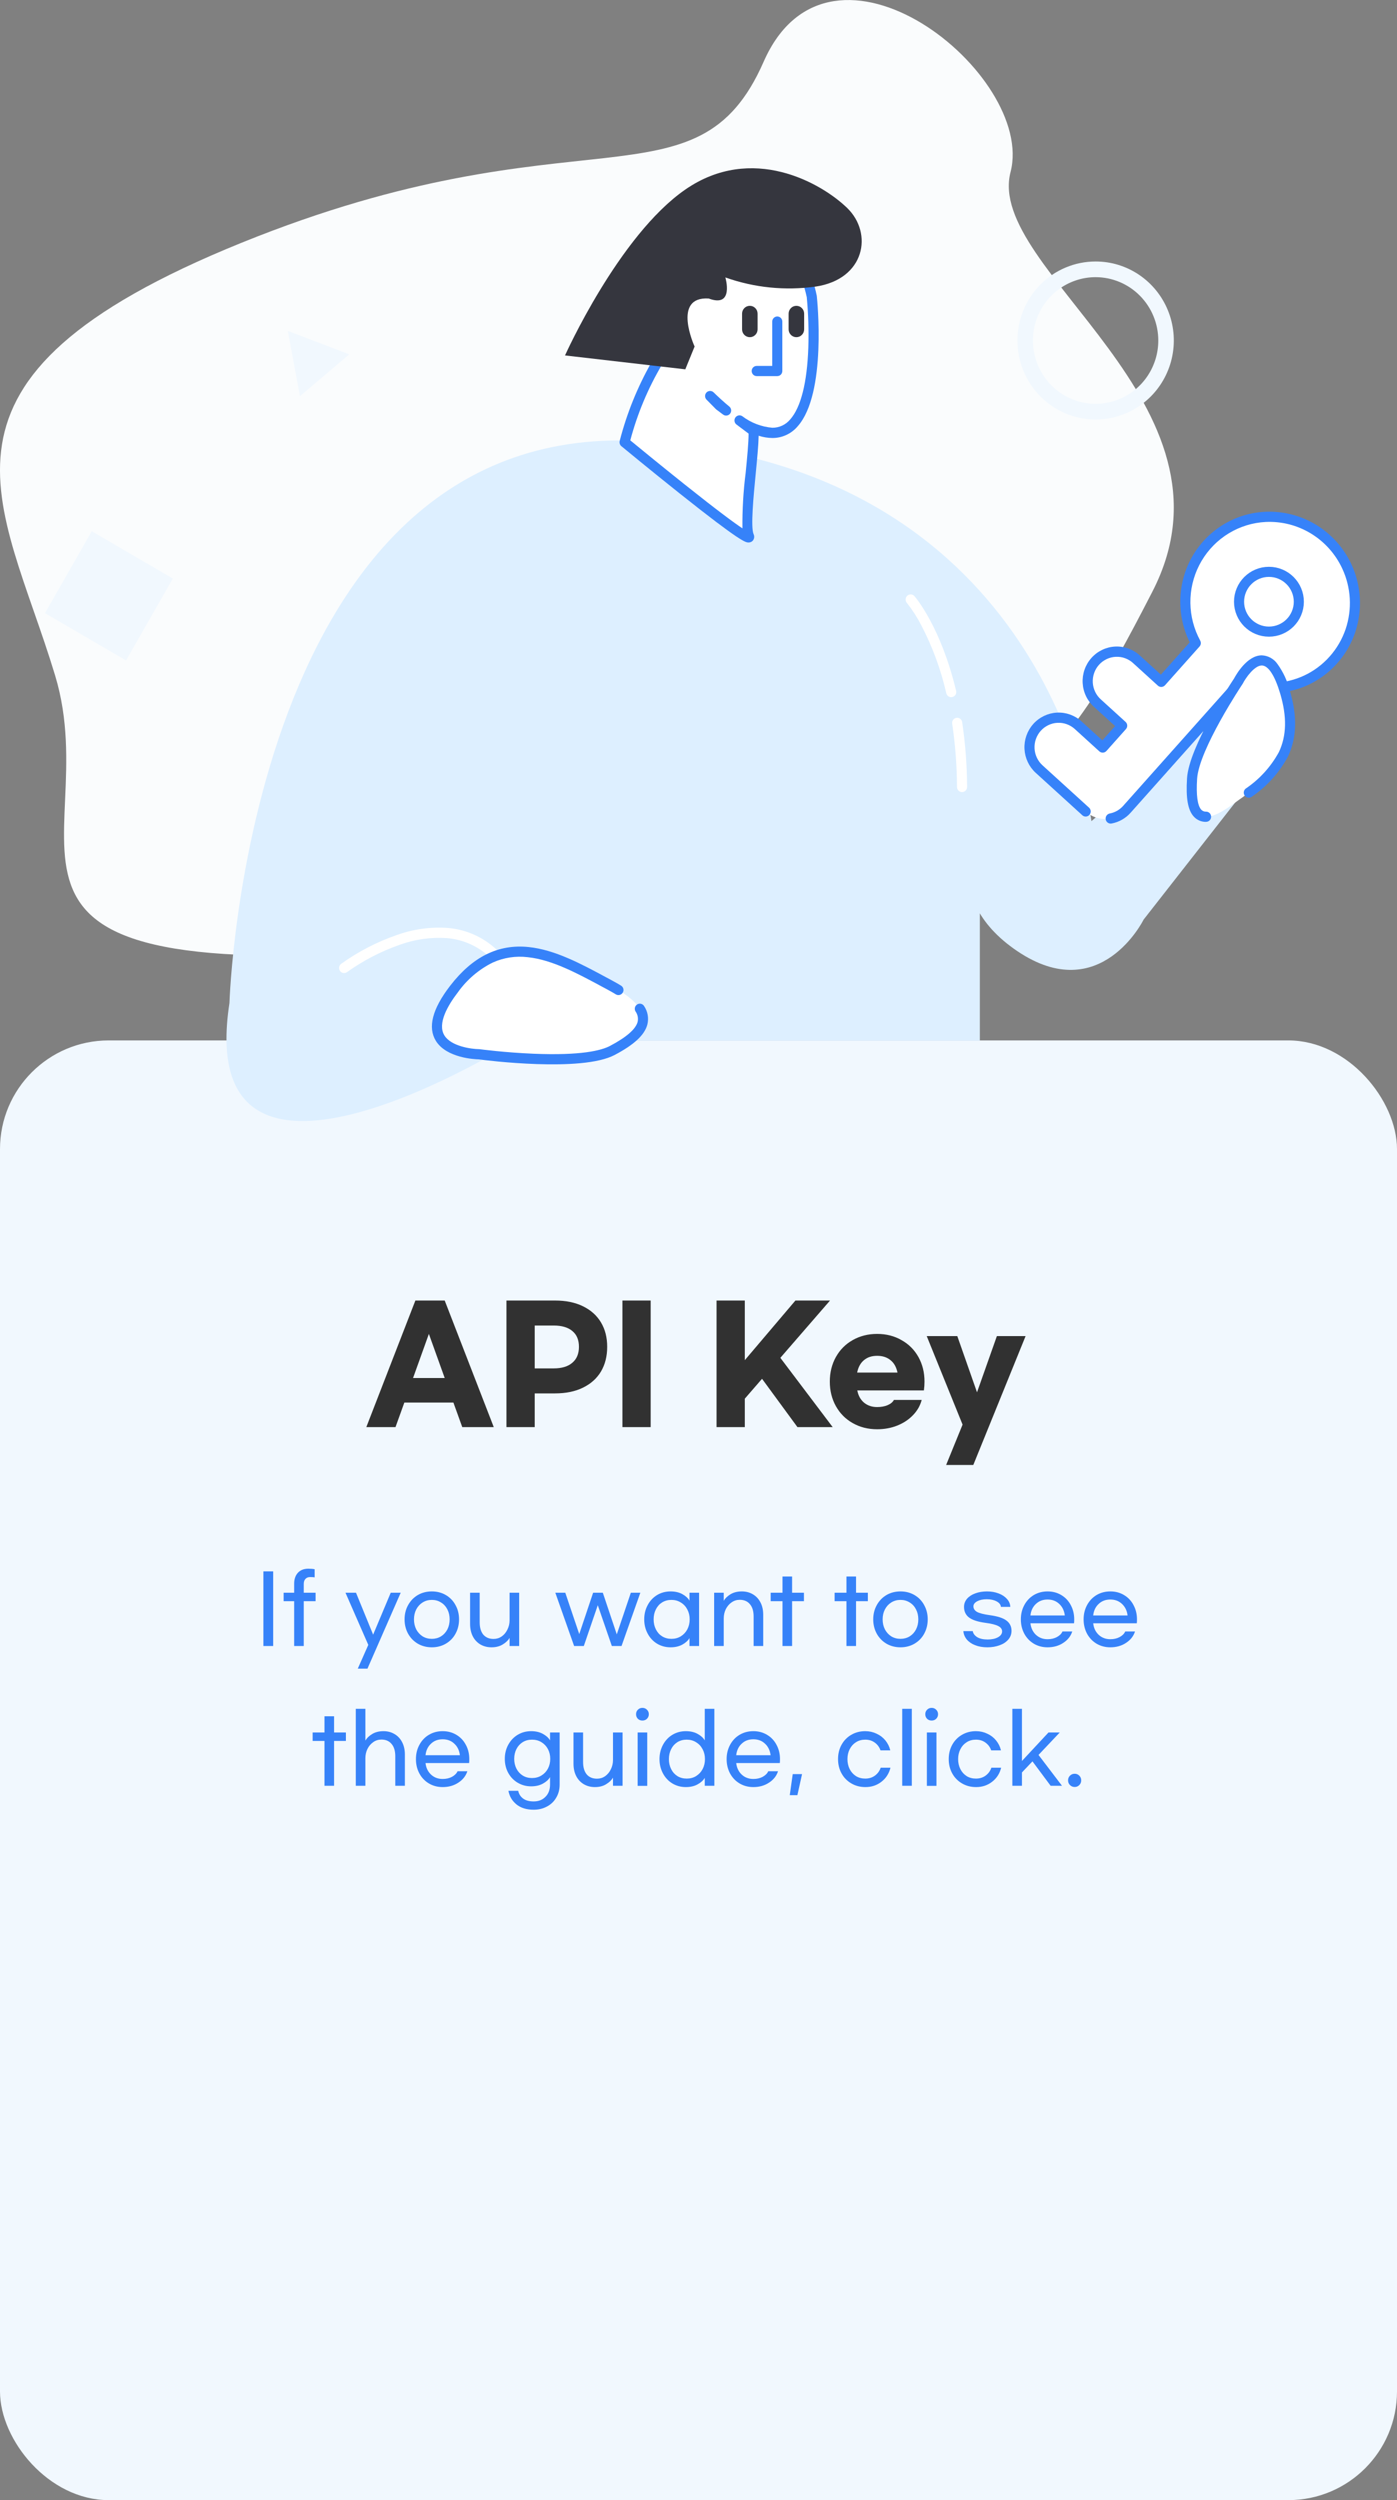 <svg width="180" height="322" viewBox="0 0 180 322" fill="none" xmlns="http://www.w3.org/2000/svg">
<rect x="0" y="0" width="180" height="322" fill="#808080" stroke="none"/>
<rect y="134" width="180" height="188" rx="14" fill="#F1F8FE"/>
<path d="M58.42 180.64H52.1L50.96 183.8H47.2L53.52 167.5H57.3L63.62 183.8H59.56L58.42 180.64ZM57.3 177.48L55.26 171.8L53.22 177.48H57.3ZM65.256 167.5H71.516C72.916 167.5 74.116 167.747 75.116 168.24C76.13 168.733 76.903 169.427 77.436 170.32C77.97 171.213 78.236 172.26 78.236 173.46C78.236 174.673 77.97 175.733 77.436 176.64C76.903 177.533 76.13 178.227 75.116 178.72C74.116 179.213 72.916 179.46 71.516 179.46H68.896V183.8H65.256V167.5ZM71.356 176.24C72.383 176.24 73.176 176 73.736 175.52C74.31 175.04 74.596 174.353 74.596 173.46C74.596 172.567 74.31 171.887 73.736 171.42C73.176 170.953 72.383 170.72 71.356 170.72H68.896V176.24H71.356ZM83.838 167.5V183.8H80.198V167.5H83.838ZM98.187 177.58L95.967 180.14V183.8H92.327V167.5H95.967V175.18L102.487 167.5H106.947L100.547 174.88L107.287 183.8H102.747L98.187 177.58ZM113.02 184.08C111.846 184.08 110.793 183.813 109.86 183.28C108.94 182.76 108.22 182.033 107.7 181.1C107.18 180.167 106.92 179.113 106.92 177.94C106.92 176.767 107.18 175.713 107.7 174.78C108.22 173.847 108.94 173.12 109.86 172.6C110.793 172.067 111.846 171.8 113.02 171.8C114.193 171.8 115.24 172.067 116.16 172.6C117.093 173.12 117.82 173.847 118.34 174.78C118.86 175.713 119.12 176.767 119.12 177.94C119.12 178.327 119.093 178.707 119.04 179.08H110.46C110.593 179.76 110.886 180.287 111.34 180.66C111.793 181.033 112.353 181.22 113.02 181.22C113.526 181.22 113.973 181.14 114.36 180.98C114.76 180.807 115.033 180.58 115.18 180.3H118.76C118.56 181.047 118.186 181.7 117.64 182.26C117.093 182.833 116.42 183.28 115.62 183.6C114.82 183.92 113.953 184.08 113.02 184.08ZM115.64 176.78C115.493 176.073 115.193 175.54 114.74 175.18C114.286 174.807 113.713 174.62 113.02 174.62C112.326 174.62 111.76 174.807 111.32 175.18C110.88 175.54 110.586 176.073 110.44 176.78H115.64ZM132.146 172.08L125.406 188.68H121.906L124.026 183.48L119.406 172.08H123.346L125.886 179.32L128.446 172.08H132.146Z" fill="#313131"/>
<path d="M35.198 211.996H33.938V202.384H35.198V211.996ZM40.662 206.224H39.138V211.996H37.902V206.224H36.546V205.132H37.902V203.968C37.902 203.384 38.062 202.916 38.382 202.564C38.71 202.212 39.162 202.036 39.738 202.036C40.058 202.036 40.326 202.06 40.542 202.108V203.152C40.43 203.128 40.234 203.116 39.954 203.116C39.698 203.116 39.498 203.196 39.354 203.356C39.21 203.508 39.138 203.724 39.138 204.004V205.132H40.662V206.224ZM51.63 205.132L47.346 214.912H46.098L47.454 211.852L44.514 205.132H45.87L48.078 210.532L50.346 205.132H51.63ZM55.644 204.964C56.308 204.964 56.908 205.12 57.444 205.432C57.98 205.744 58.396 206.176 58.692 206.728C58.996 207.272 59.148 207.884 59.148 208.564C59.148 209.244 58.996 209.86 58.692 210.412C58.396 210.956 57.98 211.384 57.444 211.696C56.908 212.008 56.308 212.164 55.644 212.164C54.972 212.164 54.368 212.008 53.832 211.696C53.304 211.384 52.888 210.956 52.584 210.412C52.28 209.86 52.128 209.244 52.128 208.564C52.128 207.884 52.28 207.272 52.584 206.728C52.888 206.176 53.304 205.744 53.832 205.432C54.368 205.12 54.972 204.964 55.644 204.964ZM55.644 206.056C55.196 206.056 54.796 206.168 54.444 206.392C54.1 206.608 53.828 206.908 53.628 207.292C53.436 207.668 53.34 208.092 53.34 208.564C53.34 209.036 53.436 209.464 53.628 209.848C53.828 210.224 54.1 210.524 54.444 210.748C54.796 210.964 55.196 211.072 55.644 211.072C56.084 211.072 56.48 210.964 56.832 210.748C57.184 210.524 57.456 210.224 57.648 209.848C57.84 209.464 57.936 209.036 57.936 208.564C57.936 208.092 57.84 207.668 57.648 207.292C57.456 206.908 57.184 206.608 56.832 206.392C56.48 206.168 56.084 206.056 55.644 206.056ZM65.658 211.996V210.952C65.482 211.264 65.19 211.544 64.782 211.792C64.382 212.04 63.898 212.164 63.33 212.164C62.794 212.164 62.314 212.04 61.89 211.792C61.474 211.544 61.15 211.196 60.918 210.748C60.686 210.292 60.57 209.76 60.57 209.152V205.132H61.806V208.936C61.806 209.624 61.962 210.156 62.274 210.532C62.594 210.9 63.034 211.084 63.594 211.084C63.986 211.084 64.338 210.976 64.65 210.76C64.962 210.536 65.206 210.24 65.382 209.872C65.566 209.504 65.658 209.108 65.658 208.684V205.132H66.894V211.996H65.658ZM82.507 205.132L80.083 211.996H78.835L77.023 206.74L75.223 211.996H73.975L71.551 205.132H72.835L74.635 210.46L76.423 205.132H77.671L79.471 210.496L81.283 205.132H82.507ZM86.403 212.164C85.763 212.164 85.183 212.008 84.662 211.696C84.15 211.384 83.746 210.952 83.451 210.4C83.154 209.848 83.007 209.236 83.007 208.564C83.007 207.892 83.154 207.28 83.451 206.728C83.746 206.176 84.15 205.744 84.662 205.432C85.183 205.12 85.763 204.964 86.403 204.964C86.987 204.964 87.49 205.08 87.915 205.312C88.338 205.544 88.647 205.824 88.838 206.152V205.132H90.075V211.996H88.838V210.976C88.647 211.304 88.338 211.584 87.915 211.816C87.49 212.048 86.987 212.164 86.403 212.164ZM86.51 211.072C86.966 211.072 87.371 210.964 87.722 210.748C88.082 210.524 88.362 210.224 88.562 209.848C88.763 209.464 88.862 209.036 88.862 208.564C88.862 208.092 88.763 207.668 88.562 207.292C88.362 206.908 88.082 206.608 87.722 206.392C87.371 206.168 86.966 206.056 86.51 206.056C86.062 206.056 85.662 206.164 85.311 206.38C84.966 206.596 84.698 206.896 84.507 207.28C84.314 207.664 84.219 208.092 84.219 208.564C84.219 209.036 84.314 209.464 84.507 209.848C84.698 210.232 84.966 210.532 85.311 210.748C85.662 210.964 86.062 211.072 86.51 211.072ZM93.251 205.132V206.176C93.427 205.864 93.715 205.584 94.115 205.336C94.523 205.088 95.011 204.964 95.579 204.964C96.115 204.964 96.591 205.088 97.007 205.336C97.431 205.584 97.759 205.936 97.991 206.392C98.223 206.84 98.339 207.368 98.339 207.976V211.996H97.103V208.192C97.103 207.504 96.943 206.976 96.623 206.608C96.311 206.232 95.875 206.044 95.315 206.044C94.923 206.044 94.571 206.156 94.259 206.38C93.947 206.596 93.699 206.888 93.515 207.256C93.339 207.624 93.251 208.02 93.251 208.444V211.996H92.015V205.132H93.251ZM103.584 206.224H102.06V211.996H100.824V206.224H99.3V205.132H100.824V203.044H102.06V205.132H103.584V206.224ZM111.822 206.224H110.298V211.996H109.062V206.224H107.538V205.132H109.062V203.044H110.298V205.132H111.822V206.224ZM116.03 204.964C116.694 204.964 117.294 205.12 117.83 205.432C118.366 205.744 118.782 206.176 119.078 206.728C119.382 207.272 119.534 207.884 119.534 208.564C119.534 209.244 119.382 209.86 119.078 210.412C118.782 210.956 118.366 211.384 117.83 211.696C117.294 212.008 116.694 212.164 116.03 212.164C115.358 212.164 114.754 212.008 114.218 211.696C113.69 211.384 113.274 210.956 112.97 210.412C112.666 209.86 112.514 209.244 112.514 208.564C112.514 207.884 112.666 207.272 112.97 206.728C113.274 206.176 113.69 205.744 114.218 205.432C114.754 205.12 115.358 204.964 116.03 204.964ZM116.03 206.056C115.582 206.056 115.182 206.168 114.83 206.392C114.486 206.608 114.214 206.908 114.014 207.292C113.822 207.668 113.726 208.092 113.726 208.564C113.726 209.036 113.822 209.464 114.014 209.848C114.214 210.224 114.486 210.524 114.83 210.748C115.182 210.964 115.582 211.072 116.03 211.072C116.47 211.072 116.866 210.964 117.218 210.748C117.57 210.524 117.842 210.224 118.034 209.848C118.226 209.464 118.322 209.036 118.322 208.564C118.322 208.092 118.226 207.668 118.034 207.292C117.842 206.908 117.57 206.608 117.218 206.392C116.866 206.168 116.47 206.056 116.03 206.056ZM127.176 204.964C127.728 204.964 128.228 205.052 128.676 205.228C129.124 205.396 129.48 205.632 129.744 205.936C130.016 206.232 130.16 206.572 130.176 206.956H128.964C128.94 206.668 128.756 206.432 128.412 206.248C128.068 206.064 127.644 205.972 127.14 205.972C126.644 205.972 126.232 206.06 125.904 206.236C125.584 206.412 125.424 206.628 125.424 206.884C125.424 207.18 125.572 207.416 125.868 207.592C126.172 207.768 126.728 207.912 127.536 208.024C128.536 208.16 129.252 208.392 129.684 208.72C130.116 209.048 130.332 209.488 130.332 210.04C130.332 210.472 130.192 210.848 129.912 211.168C129.64 211.488 129.268 211.732 128.796 211.9C128.324 212.076 127.8 212.164 127.224 212.164C126.624 212.164 126.096 212.072 125.64 211.888C125.184 211.712 124.824 211.464 124.56 211.144C124.304 210.832 124.16 210.476 124.128 210.076H125.34C125.38 210.372 125.564 210.628 125.892 210.844C126.228 211.052 126.684 211.156 127.26 211.156C127.796 211.156 128.24 211.06 128.592 210.868C128.944 210.668 129.12 210.416 129.12 210.112C129.12 209.824 128.956 209.596 128.628 209.428C128.308 209.252 127.748 209.112 126.948 209.008C126.004 208.88 125.312 208.656 124.872 208.336C124.432 208.008 124.212 207.548 124.212 206.956C124.212 206.564 124.34 206.216 124.596 205.912C124.86 205.608 125.216 205.376 125.664 205.216C126.112 205.048 126.616 204.964 127.176 204.964ZM134.978 212.164C134.322 212.164 133.73 212.008 133.202 211.696C132.682 211.384 132.274 210.956 131.978 210.412C131.682 209.86 131.534 209.244 131.534 208.564C131.534 207.884 131.682 207.272 131.978 206.728C132.274 206.176 132.682 205.744 133.202 205.432C133.73 205.12 134.322 204.964 134.978 204.964C135.634 204.964 136.222 205.12 136.742 205.432C137.27 205.744 137.678 206.176 137.966 206.728C138.262 207.272 138.41 207.884 138.41 208.564C138.41 208.788 138.402 208.956 138.386 209.068H132.77C132.834 209.668 133.066 210.16 133.466 210.544C133.874 210.928 134.378 211.12 134.978 211.12C135.434 211.12 135.834 211.028 136.178 210.844C136.53 210.652 136.77 210.412 136.898 210.124H138.158C137.966 210.724 137.582 211.212 137.006 211.588C136.43 211.972 135.754 212.164 134.978 212.164ZM137.198 208.06C137.126 207.452 136.89 206.96 136.49 206.584C136.09 206.2 135.586 206.008 134.978 206.008C134.37 206.008 133.866 206.2 133.466 206.584C133.066 206.96 132.834 207.452 132.77 208.06H137.198ZM143.064 212.164C142.408 212.164 141.816 212.008 141.288 211.696C140.768 211.384 140.36 210.956 140.064 210.412C139.768 209.86 139.62 209.244 139.62 208.564C139.62 207.884 139.768 207.272 140.064 206.728C140.36 206.176 140.768 205.744 141.288 205.432C141.816 205.12 142.408 204.964 143.064 204.964C143.72 204.964 144.308 205.12 144.828 205.432C145.356 205.744 145.764 206.176 146.052 206.728C146.348 207.272 146.496 207.884 146.496 208.564C146.496 208.788 146.488 208.956 146.472 209.068H140.856C140.92 209.668 141.152 210.16 141.552 210.544C141.96 210.928 142.464 211.12 143.064 211.12C143.52 211.12 143.92 211.028 144.264 210.844C144.616 210.652 144.856 210.412 144.984 210.124H146.244C146.052 210.724 145.668 211.212 145.092 211.588C144.516 211.972 143.84 212.164 143.064 212.164ZM145.284 208.06C145.212 207.452 144.976 206.96 144.576 206.584C144.176 206.2 143.672 206.008 143.064 206.008C142.456 206.008 141.952 206.2 141.552 206.584C141.152 206.96 140.92 207.452 140.856 208.06H145.284ZM44.568 224.224H43.044V229.996H41.808V224.224H40.284V223.132H41.808V221.044H43.044V223.132H44.568V224.224ZM47.079 220.084V224.176C47.255 223.864 47.543 223.584 47.943 223.336C48.351 223.088 48.839 222.964 49.407 222.964C49.943 222.964 50.419 223.088 50.835 223.336C51.259 223.584 51.587 223.936 51.819 224.392C52.051 224.84 52.167 225.368 52.167 225.976V229.996H50.931V226.192C50.931 225.504 50.771 224.976 50.451 224.608C50.139 224.232 49.703 224.044 49.143 224.044C48.751 224.044 48.399 224.156 48.087 224.38C47.775 224.596 47.527 224.888 47.343 225.256C47.167 225.624 47.079 226.02 47.079 226.444V229.996H45.843V220.084H47.079ZM57.036 230.164C56.38 230.164 55.788 230.008 55.261 229.696C54.74 229.384 54.333 228.956 54.036 228.412C53.74 227.86 53.593 227.244 53.593 226.564C53.593 225.884 53.74 225.272 54.036 224.728C54.333 224.176 54.74 223.744 55.261 223.432C55.788 223.12 56.38 222.964 57.036 222.964C57.693 222.964 58.281 223.12 58.8 223.432C59.328 223.744 59.736 224.176 60.025 224.728C60.321 225.272 60.468 225.884 60.468 226.564C60.468 226.788 60.461 226.956 60.444 227.068H54.828C54.892 227.668 55.124 228.16 55.525 228.544C55.932 228.928 56.437 229.12 57.036 229.12C57.492 229.12 57.892 229.028 58.236 228.844C58.589 228.652 58.828 228.412 58.956 228.124H60.217C60.025 228.724 59.641 229.212 59.065 229.588C58.489 229.972 57.812 230.164 57.036 230.164ZM59.257 226.06C59.184 225.452 58.949 224.96 58.548 224.584C58.148 224.2 57.645 224.008 57.036 224.008C56.428 224.008 55.925 224.2 55.525 224.584C55.124 224.96 54.892 225.452 54.828 226.06H59.257ZM68.762 233.08C67.834 233.08 67.09 232.848 66.53 232.384C65.978 231.928 65.638 231.348 65.51 230.644H66.77C66.85 231.044 67.054 231.372 67.382 231.628C67.718 231.884 68.178 232.012 68.762 232.012C69.394 232.012 69.902 231.812 70.286 231.412C70.678 231.02 70.874 230.492 70.874 229.828V228.88C70.682 229.208 70.374 229.488 69.95 229.72C69.526 229.952 69.022 230.068 68.438 230.068C67.798 230.068 67.218 229.912 66.698 229.6C66.186 229.296 65.782 228.876 65.486 228.34C65.19 227.796 65.042 227.192 65.042 226.528C65.042 225.864 65.19 225.26 65.486 224.716C65.782 224.172 66.186 223.744 66.698 223.432C67.218 223.12 67.798 222.964 68.438 222.964C69.022 222.964 69.526 223.08 69.95 223.312C70.374 223.544 70.682 223.824 70.874 224.152V223.132H72.11V229.84C72.11 230.464 71.966 231.02 71.678 231.508C71.398 232.004 71.002 232.388 70.49 232.66C69.986 232.94 69.41 233.08 68.762 233.08ZM68.546 229C69.002 229 69.406 228.892 69.758 228.676C70.118 228.46 70.398 228.164 70.598 227.788C70.798 227.412 70.898 226.992 70.898 226.528C70.898 226.064 70.798 225.644 70.598 225.268C70.398 224.892 70.118 224.596 69.758 224.38C69.406 224.164 69.002 224.056 68.546 224.056C68.098 224.056 67.698 224.164 67.346 224.38C67.002 224.596 66.734 224.892 66.542 225.268C66.35 225.644 66.254 226.064 66.254 226.528C66.254 226.992 66.35 227.412 66.542 227.788C66.734 228.164 67.002 228.46 67.346 228.676C67.698 228.892 68.098 229 68.546 229ZM78.982 229.996V228.952C78.806 229.264 78.514 229.544 78.106 229.792C77.706 230.04 77.222 230.164 76.654 230.164C76.118 230.164 75.638 230.04 75.214 229.792C74.798 229.544 74.474 229.196 74.242 228.748C74.01 228.292 73.894 227.76 73.894 227.152V223.132H75.13V226.936C75.13 227.624 75.286 228.156 75.598 228.532C75.918 228.9 76.358 229.084 76.918 229.084C77.31 229.084 77.662 228.976 77.974 228.76C78.286 228.536 78.53 228.24 78.706 227.872C78.89 227.504 78.982 227.108 78.982 226.684V223.132H80.218V229.996H78.982ZM82.772 219.964C83.011 219.964 83.207 220.044 83.359 220.204C83.519 220.356 83.6 220.548 83.6 220.78C83.6 221.012 83.519 221.208 83.359 221.368C83.207 221.52 83.011 221.596 82.772 221.596C82.54 221.596 82.344 221.52 82.183 221.368C82.031 221.208 81.956 221.012 81.956 220.78C81.956 220.548 82.031 220.356 82.183 220.204C82.344 220.044 82.54 219.964 82.772 219.964ZM82.159 230.008V223.132H83.395V230.008H82.159ZM88.371 230.164C87.731 230.164 87.151 230.008 86.631 229.696C86.119 229.384 85.715 228.952 85.419 228.4C85.123 227.848 84.975 227.236 84.975 226.564C84.975 225.892 85.123 225.28 85.419 224.728C85.715 224.176 86.119 223.744 86.631 223.432C87.151 223.12 87.731 222.964 88.371 222.964C88.955 222.964 89.459 223.08 89.883 223.312C90.307 223.544 90.615 223.824 90.807 224.152V220.084H92.043V229.996H90.807V228.976C90.615 229.304 90.307 229.584 89.883 229.816C89.459 230.048 88.955 230.164 88.371 230.164ZM88.479 229.072C88.935 229.072 89.339 228.964 89.691 228.748C90.051 228.524 90.331 228.224 90.531 227.848C90.731 227.464 90.831 227.036 90.831 226.564C90.831 226.092 90.731 225.668 90.531 225.292C90.331 224.908 90.051 224.608 89.691 224.392C89.339 224.168 88.935 224.056 88.479 224.056C88.031 224.056 87.631 224.164 87.279 224.38C86.935 224.596 86.667 224.896 86.475 225.28C86.283 225.664 86.187 226.092 86.187 226.564C86.187 227.036 86.283 227.464 86.475 227.848C86.667 228.232 86.935 228.532 87.279 228.748C87.631 228.964 88.031 229.072 88.479 229.072ZM97.068 230.164C96.412 230.164 95.82 230.008 95.292 229.696C94.772 229.384 94.364 228.956 94.068 228.412C93.772 227.86 93.624 227.244 93.624 226.564C93.624 225.884 93.772 225.272 94.068 224.728C94.364 224.176 94.772 223.744 95.292 223.432C95.82 223.12 96.412 222.964 97.068 222.964C97.724 222.964 98.312 223.12 98.832 223.432C99.36 223.744 99.768 224.176 100.056 224.728C100.352 225.272 100.5 225.884 100.5 226.564C100.5 226.788 100.492 226.956 100.476 227.068H94.86C94.924 227.668 95.156 228.16 95.556 228.544C95.964 228.928 96.468 229.12 97.068 229.12C97.524 229.12 97.924 229.028 98.268 228.844C98.62 228.652 98.86 228.412 98.988 228.124H100.248C100.056 228.724 99.672 229.212 99.096 229.588C98.52 229.972 97.844 230.164 97.068 230.164ZM99.288 226.06C99.216 225.452 98.98 224.96 98.58 224.584C98.18 224.2 97.676 224.008 97.068 224.008C96.46 224.008 95.956 224.2 95.556 224.584C95.156 224.96 94.924 225.452 94.86 226.06H99.288ZM102.742 231.208H101.758L102.142 228.496H103.342L102.742 231.208ZM114.735 227.668C114.551 228.42 114.163 229.024 113.571 229.48C112.987 229.936 112.299 230.164 111.507 230.164C110.835 230.164 110.231 230.008 109.695 229.696C109.159 229.384 108.739 228.956 108.435 228.412C108.131 227.86 107.979 227.244 107.979 226.564C107.979 225.884 108.127 225.272 108.423 224.728C108.727 224.176 109.147 223.744 109.683 223.432C110.219 223.12 110.819 222.964 111.483 222.964C112.011 222.964 112.499 223.072 112.947 223.288C113.403 223.496 113.783 223.788 114.087 224.164C114.391 224.54 114.599 224.964 114.711 225.436H113.451C113.307 225.02 113.063 224.688 112.719 224.44C112.375 224.184 111.963 224.056 111.483 224.056C111.035 224.056 110.635 224.168 110.283 224.392C109.939 224.608 109.671 224.908 109.479 225.292C109.287 225.668 109.191 226.092 109.191 226.564C109.191 227.036 109.287 227.464 109.479 227.848C109.671 228.224 109.939 228.524 110.283 228.748C110.635 228.964 111.035 229.072 111.483 229.072C111.963 229.072 112.379 228.944 112.731 228.688C113.083 228.432 113.331 228.092 113.475 227.668H114.735ZM116.249 229.996V220.084H117.485V229.996H116.249ZM120.037 219.964C120.277 219.964 120.473 220.044 120.625 220.204C120.785 220.356 120.865 220.548 120.865 220.78C120.865 221.012 120.785 221.208 120.625 221.368C120.473 221.52 120.277 221.596 120.037 221.596C119.805 221.596 119.609 221.52 119.449 221.368C119.297 221.208 119.221 221.012 119.221 220.78C119.221 220.548 119.297 220.356 119.449 220.204C119.609 220.044 119.805 219.964 120.037 219.964ZM119.425 230.008V223.132H120.661V230.008H119.425ZM128.997 227.668C128.813 228.42 128.425 229.024 127.833 229.48C127.249 229.936 126.561 230.164 125.769 230.164C125.097 230.164 124.493 230.008 123.957 229.696C123.421 229.384 123.001 228.956 122.697 228.412C122.393 227.86 122.241 227.244 122.241 226.564C122.241 225.884 122.389 225.272 122.685 224.728C122.989 224.176 123.409 223.744 123.945 223.432C124.481 223.12 125.081 222.964 125.745 222.964C126.273 222.964 126.761 223.072 127.209 223.288C127.665 223.496 128.045 223.788 128.349 224.164C128.653 224.54 128.861 224.964 128.973 225.436H127.713C127.569 225.02 127.325 224.688 126.981 224.44C126.637 224.184 126.225 224.056 125.745 224.056C125.297 224.056 124.897 224.168 124.545 224.392C124.201 224.608 123.933 224.908 123.741 225.292C123.549 225.668 123.453 226.092 123.453 226.564C123.453 227.036 123.549 227.464 123.741 227.848C123.933 228.224 124.201 228.524 124.545 228.748C124.897 228.964 125.297 229.072 125.745 229.072C126.225 229.072 126.641 228.944 126.993 228.688C127.345 228.432 127.593 228.092 127.737 227.668H128.997ZM133.031 226.852L131.675 228.28V229.996H130.439V220.084H131.675V226.804L135.095 223.132H136.547L133.811 226.024L136.835 229.996H135.371L133.031 226.852ZM138.47 230.152C138.23 230.152 138.026 230.068 137.858 229.9C137.698 229.74 137.618 229.54 137.618 229.3C137.618 229.06 137.698 228.86 137.858 228.7C138.026 228.532 138.23 228.448 138.47 228.448C138.71 228.448 138.91 228.532 139.07 228.7C139.23 228.86 139.31 229.06 139.31 229.3C139.31 229.54 139.23 229.74 139.07 229.9C138.91 230.068 138.71 230.152 138.47 230.152Z" fill="#3682F9"/>
<g clip-path="url(#clip0_5380_124486)">
<path d="M7.11 87.024C0.259 64.348 -12.316 48.865 31.099 31.276C74.513 13.687 89.784 27.554 98.389 7.961C106.994 -11.632 133.484 9.577 130.204 22.17C126.925 34.763 160.947 52.007 148.481 76.202C136.015 100.397 127.016 116.142 58.495 121.981C-10.027 127.819 13.96 109.696 7.11 87.024Z" fill="#FAFCFD"/>
<path d="M29.564 129.189C29.564 129.189 31.823 53.241 83.371 56.848C134.919 60.454 140.629 105.754 140.629 105.754L154.708 93.736L160.34 101.842L147.351 118.439C147.351 118.439 141.795 129.718 131.09 122.508C120.384 115.298 126.25 105.751 126.25 105.751V134.035H66.485C66.485 134.035 24.785 160.277 29.564 129.186V129.189Z" fill="#DDEFFF"/>
<path d="M80.475 56.956C80.475 56.956 82.06 50.667 84.733 46.635C83.667 44.959 80.846 38.867 90.592 32.082C102.06 24.096 104.59 38.183 104.59 38.183C104.59 38.183 107.161 62.036 95.282 54.155L97.099 55.511C97.199 58.509 95.744 67.29 96.499 69.058C96.544 69.159 96.527 69.213 96.454 69.213C95.306 69.211 80.475 56.956 80.475 56.956ZM93.56 52.868C92.91 52.333 92.224 51.716 91.499 51.009L92.693 52.221L93.56 52.868Z" fill="white"/>
<path d="M96.456 69.87C96.078 69.87 95.517 69.87 87.632 63.6C83.82 60.57 80.1 57.495 80.063 57.465C79.968 57.386 79.896 57.28 79.858 57.162C79.819 57.043 79.815 56.915 79.846 56.794C80.762 53.232 82.148 49.811 83.966 46.621C83.037 44.972 82.685 43.055 82.966 41.178C83.466 37.79 85.906 34.548 90.224 31.542C92.161 30.025 94.505 29.131 96.951 28.975C99.7 28.975 102.01 30.573 103.633 33.595C104.375 35 104.914 36.506 105.233 38.066C105.233 38.081 105.235 38.097 105.24 38.112C105.295 38.623 106.539 50.668 102.786 54.897C102.383 55.376 101.881 55.76 101.315 56.021C100.75 56.283 100.134 56.416 99.511 56.411C98.913 56.404 98.32 56.305 97.751 56.118C97.726 57.364 97.551 59.148 97.371 61.02C97.09 63.916 96.705 67.887 97.097 68.796C97.155 68.914 97.182 69.045 97.176 69.177C97.169 69.309 97.129 69.436 97.059 69.548C96.993 69.648 96.903 69.73 96.798 69.786C96.692 69.842 96.575 69.871 96.456 69.87ZM81.212 56.716C82.175 57.509 85.13 59.933 88.191 62.372C92.548 65.843 94.648 67.375 95.66 68.049C95.635 65.655 95.775 63.263 96.078 60.888C96.271 58.905 96.453 57.022 96.455 55.846L94.896 54.678C94.761 54.577 94.67 54.425 94.643 54.257C94.615 54.089 94.654 53.916 94.751 53.776C94.847 53.636 94.994 53.54 95.16 53.507C95.326 53.475 95.498 53.508 95.639 53.602C96.765 54.457 98.108 54.973 99.511 55.09C99.951 55.095 100.386 55.001 100.785 54.815C101.184 54.629 101.537 54.355 101.818 54.015C103.189 52.472 103.996 49.274 104.15 44.771C104.218 42.603 104.151 40.434 103.95 38.275C103.647 36.852 103.15 35.478 102.471 34.194C101.076 31.602 99.218 30.288 96.951 30.288C94.768 30.447 92.682 31.26 90.96 32.623C89.03 33.899 87.333 35.503 85.945 37.363C85.075 38.545 84.494 39.919 84.25 41.371C83.993 43.079 84.359 44.823 85.279 46.28C85.348 46.387 85.385 46.513 85.384 46.642C85.383 46.77 85.344 46.896 85.274 47.003C83.482 50.036 82.116 53.305 81.212 56.716ZM93.559 53.526C93.421 53.526 93.285 53.481 93.174 53.398L92.306 52.75C92.279 52.73 92.254 52.709 92.231 52.685L91.043 51.479C90.919 51.357 90.849 51.191 90.846 51.017C90.844 50.843 90.91 50.675 91.03 50.55C91.15 50.425 91.315 50.354 91.487 50.352C91.66 50.349 91.826 50.416 91.95 50.538C92.65 51.217 93.327 51.831 93.97 52.361C94.074 52.446 94.15 52.562 94.186 52.693C94.222 52.823 94.217 52.962 94.172 53.09C94.127 53.218 94.044 53.328 93.934 53.406C93.825 53.484 93.694 53.526 93.559 53.526Z" fill="#3682F9"/>
<path d="M93.462 35.733C97.193 37.058 101.184 37.462 105.101 36.909C111.461 35.955 112.513 30.042 109.161 26.791C105.81 23.54 96.879 18.48 88.299 24.414C79.718 30.349 72.801 45.778 72.801 45.778L88.299 47.568L89.498 44.631C89.498 44.631 86.524 38.148 91.316 38.446C94.638 39.692 93.462 35.733 93.462 35.733Z" fill="#35363E"/>
<path d="M44.17 125.302C44.052 125.27 43.946 125.205 43.863 125.115C43.78 125.024 43.724 124.912 43.701 124.792C43.678 124.671 43.689 124.546 43.733 124.431C43.777 124.316 43.852 124.216 43.95 124.142C46.142 122.568 48.547 121.321 51.09 120.439C53.212 119.67 55.468 119.356 57.716 119.515C60.214 119.725 62.555 120.83 64.316 122.631C64.377 122.692 64.425 122.765 64.457 122.844C64.49 122.924 64.507 123.009 64.507 123.095C64.507 123.182 64.491 123.267 64.458 123.347C64.426 123.426 64.378 123.499 64.318 123.56C64.257 123.621 64.186 123.67 64.107 123.703C64.028 123.736 63.944 123.753 63.858 123.753C63.686 123.753 63.52 123.684 63.398 123.561C61.85 121.978 59.792 121.007 57.596 120.823C55.528 120.68 53.453 120.973 51.504 121.683C49.093 122.525 46.812 123.706 44.728 125.192C44.65 125.252 44.558 125.293 44.462 125.312C44.365 125.331 44.265 125.327 44.17 125.302Z" fill="white"/>
<path d="M22.27 74.512L11.824 68.42L5.794 78.971L16.239 85.063L22.27 74.512Z" fill="#F1F8FE"/>
<path d="M141.169 35.697C139.572 35.697 138.011 36.176 136.683 37.072C135.355 37.968 134.32 39.242 133.709 40.732C133.098 42.223 132.938 43.863 133.25 45.445C133.561 47.027 134.33 48.48 135.459 49.621C136.589 50.762 138.028 51.538 139.594 51.853C141.16 52.168 142.784 52.006 144.259 51.389C145.735 50.772 146.996 49.726 147.883 48.385C148.77 47.044 149.244 45.467 149.244 43.854C149.242 41.691 148.39 39.618 146.876 38.089C145.363 36.56 143.31 35.7 141.169 35.697ZM141.169 33.678C143.162 33.678 145.11 34.274 146.766 35.392C148.423 36.511 149.714 38.1 150.477 39.959C151.239 41.819 151.439 43.865 151.05 45.839C150.661 47.813 149.702 49.626 148.293 51.049C146.884 52.472 145.089 53.442 143.135 53.834C141.18 54.227 139.155 54.025 137.314 53.255C135.473 52.485 133.9 51.181 132.793 49.507C131.686 47.834 131.095 45.866 131.095 43.854C131.095 41.155 132.156 38.566 134.045 36.658C135.935 34.75 138.497 33.678 141.169 33.678V33.678Z" fill="#F1F8FE"/>
<path d="M37.084 42.62L45.005 45.638L38.647 51.027L37.084 42.62Z" fill="#F1F8FE"/>
<path d="M100.147 48.44H97.501C97.328 48.44 97.163 48.371 97.041 48.248C96.919 48.124 96.851 47.958 96.851 47.783C96.851 47.609 96.919 47.442 97.041 47.319C97.163 47.196 97.328 47.127 97.501 47.127H99.501V41.417C99.501 41.242 99.569 41.076 99.691 40.953C99.813 40.83 99.978 40.76 100.151 40.76C100.323 40.76 100.488 40.83 100.61 40.953C100.732 41.076 100.801 41.242 100.801 41.417V47.779C100.801 47.866 100.785 47.952 100.752 48.033C100.719 48.113 100.671 48.186 100.61 48.248C100.55 48.309 100.477 48.358 100.398 48.391C100.318 48.424 100.233 48.44 100.147 48.44Z" fill="#3682F9"/>
<path d="M124.059 102.008C123.967 102.022 123.872 102.017 123.782 101.991C123.692 101.966 123.608 101.921 123.537 101.86C123.466 101.799 123.408 101.723 123.369 101.637C123.329 101.552 123.308 101.459 123.307 101.364C123.295 98.631 123.088 95.901 122.687 93.198C122.661 93.026 122.703 92.851 122.805 92.71C122.908 92.57 123.061 92.476 123.231 92.45C123.401 92.424 123.575 92.467 123.714 92.57C123.853 92.673 123.946 92.828 123.972 93C124.383 95.766 124.595 98.558 124.608 101.354C124.609 101.512 124.554 101.664 124.453 101.784C124.353 101.904 124.213 101.983 124.059 102.008ZM122.662 89.784C122.5 89.809 122.335 89.773 122.199 89.681C122.063 89.589 121.967 89.448 121.929 89.288C121.229 86.221 120.136 83.261 118.677 80.48C118.16 79.479 117.548 78.532 116.849 77.651C116.792 77.586 116.748 77.511 116.72 77.429C116.692 77.347 116.681 77.261 116.686 77.174C116.691 77.088 116.713 77.004 116.751 76.926C116.789 76.848 116.841 76.779 116.906 76.722C116.97 76.664 117.044 76.62 117.125 76.592C117.206 76.563 117.292 76.552 117.378 76.557C117.463 76.562 117.547 76.585 117.624 76.623C117.701 76.661 117.769 76.714 117.826 76.779C117.963 76.942 121.234 80.761 123.194 88.981C123.214 89.065 123.217 89.152 123.204 89.238C123.191 89.323 123.16 89.405 123.116 89.479C123.071 89.553 123.012 89.617 122.942 89.667C122.873 89.718 122.794 89.754 122.711 89.774L122.662 89.784Z" fill="white"/>
<path d="M133.889 99.057C133.148 98.383 132.702 97.439 132.65 96.432C132.598 95.426 132.943 94.44 133.611 93.691C134.278 92.942 135.213 92.492 136.209 92.439C137.205 92.386 138.182 92.736 138.923 93.41L142.079 96.281L144.592 93.462L141.435 90.592C141.059 90.26 140.752 89.857 140.531 89.405C140.311 88.952 140.182 88.46 140.152 87.957C140.121 87.454 140.191 86.949 140.355 86.473C140.52 85.998 140.777 85.559 141.111 85.185C141.445 84.81 141.849 84.506 142.301 84.291C142.752 84.076 143.241 83.954 143.74 83.931C144.239 83.909 144.737 83.987 145.205 84.161C145.673 84.335 146.103 84.602 146.468 84.945L149.625 87.816L154.074 82.825C153.968 82.629 153.867 82.429 153.772 82.226C152.559 79.628 152.393 76.655 153.31 73.935C154.013 71.864 155.316 70.054 157.051 68.74C158.785 67.427 160.87 66.67 163.036 66.568C165.937 66.427 168.776 67.449 170.934 69.412C173.093 71.375 174.396 74.12 174.56 77.049C174.656 78.85 174.312 80.647 173.556 82.281C172.801 83.915 171.659 85.337 170.231 86.419C168.802 87.501 167.132 88.21 165.368 88.485C163.603 88.76 161.799 88.591 160.114 87.994C160.002 87.954 159.89 87.912 159.778 87.869L145.198 104.226C144.531 104.975 143.596 105.426 142.6 105.48C141.604 105.533 140.628 105.185 139.886 104.511L133.889 99.057ZM163.422 73.448C162.885 73.473 162.358 73.606 161.872 73.839C161.387 74.071 160.951 74.399 160.592 74.802C160.232 75.206 159.955 75.677 159.777 76.189C159.599 76.702 159.523 77.245 159.554 77.787C159.617 78.886 160.107 79.916 160.918 80.654C161.728 81.391 162.794 81.775 163.883 81.724C164.42 81.698 164.946 81.565 165.432 81.333C165.918 81.1 166.353 80.773 166.713 80.369C167.073 79.966 167.349 79.494 167.528 78.982C167.706 78.47 167.781 77.927 167.751 77.385C167.687 76.285 167.197 75.255 166.387 74.518C165.577 73.781 164.511 73.396 163.422 73.448Z" fill="white"/>
<path d="M139.453 104.998L133.456 99.543C132.587 98.753 132.064 97.645 132.003 96.465C131.942 95.285 132.347 94.129 133.13 93.25C133.913 92.372 135.009 91.844 136.177 91.782C137.346 91.72 138.49 92.13 139.36 92.921L142.035 95.353L143.676 93.512L141.001 91.08C140.561 90.691 140.201 90.218 139.943 89.687C139.685 89.157 139.535 88.58 139.5 87.99C139.465 87.401 139.546 86.81 139.739 86.252C139.932 85.695 140.233 85.181 140.625 84.742C141.016 84.303 141.49 83.947 142.019 83.695C142.548 83.442 143.121 83.299 143.705 83.272C144.29 83.246 144.873 83.337 145.423 83.54C145.972 83.744 146.475 84.056 146.904 84.458L149.579 86.891L153.291 82.727L153.186 82.507C151.901 79.754 151.725 76.605 152.696 73.723C153.442 71.528 154.824 69.609 156.663 68.217C158.502 66.824 160.712 66.022 163.008 65.915C165.313 65.806 167.599 66.39 169.576 67.591C171.554 68.793 173.135 70.559 174.121 72.666C175.406 75.419 175.581 78.568 174.611 81.449C173.865 83.645 172.483 85.563 170.644 86.956C168.805 88.348 166.594 89.15 164.299 89.258C162.83 89.332 161.361 89.122 159.971 88.64L145.683 104.668C145.043 105.391 144.184 105.881 143.24 106.061C143.155 106.079 143.068 106.08 142.983 106.063C142.899 106.047 142.818 106.014 142.746 105.965C142.674 105.917 142.613 105.855 142.565 105.782C142.517 105.71 142.485 105.628 142.468 105.542C142.452 105.457 142.453 105.369 142.471 105.284C142.488 105.198 142.523 105.118 142.572 105.046C142.621 104.974 142.684 104.913 142.756 104.866C142.829 104.819 142.91 104.787 142.995 104.772C143.66 104.645 144.266 104.299 144.718 103.789L159.298 87.432C159.386 87.333 159.502 87.264 159.63 87.233C159.758 87.202 159.892 87.211 160.015 87.259C160.12 87.3 160.226 87.339 160.331 87.377C162.857 88.267 165.626 88.132 168.054 86.999C169.294 86.416 170.404 85.586 171.319 84.559C172.235 83.532 172.936 82.33 173.381 81.024C174.242 78.466 174.086 75.67 172.945 73.226C172.072 71.351 170.668 69.78 168.91 68.712C167.152 67.643 165.12 67.126 163.071 67.226C161.394 67.312 159.765 67.815 158.326 68.689C156.888 69.563 155.685 70.781 154.824 72.237C153.963 73.692 153.471 75.339 153.39 77.033C153.309 78.726 153.643 80.414 154.362 81.946C154.451 82.136 154.546 82.325 154.646 82.51C154.71 82.63 154.737 82.766 154.721 82.901C154.706 83.036 154.649 83.163 154.559 83.264L150.108 88.258C149.992 88.387 149.831 88.465 149.659 88.474C149.487 88.483 149.318 88.423 149.19 88.306L146.033 85.435C145.731 85.15 145.375 84.929 144.988 84.784C144.6 84.639 144.188 84.574 143.775 84.593C143.362 84.611 142.957 84.712 142.583 84.89C142.209 85.068 141.874 85.319 141.597 85.629C141.321 85.94 141.108 86.302 140.972 86.697C140.836 87.091 140.779 87.508 140.804 87.925C140.829 88.342 140.937 88.749 141.12 89.124C141.302 89.498 141.557 89.832 141.869 90.105L145.026 92.976C145.154 93.093 145.231 93.256 145.24 93.43C145.249 93.603 145.189 93.774 145.074 93.903L142.563 96.72C142.448 96.849 142.286 96.927 142.114 96.936C141.942 96.945 141.773 96.885 141.645 96.769L138.489 93.898C138.185 93.622 137.831 93.409 137.445 93.271C137.06 93.133 136.652 93.073 136.244 93.095C135.836 93.117 135.436 93.219 135.067 93.397C134.698 93.574 134.368 93.824 134.094 94.13C133.821 94.437 133.61 94.795 133.474 95.184C133.337 95.573 133.278 95.986 133.3 96.398C133.321 96.81 133.422 97.214 133.598 97.587C133.774 97.959 134.021 98.293 134.325 98.569L140.322 104.023C140.45 104.14 140.527 104.303 140.536 104.477C140.545 104.651 140.485 104.821 140.37 104.95C140.255 105.08 140.093 105.158 139.921 105.167C139.749 105.176 139.58 105.116 139.452 104.999L139.453 104.998Z" fill="#3682F9"/>
<path d="M158.557 103.788C163.042 100.588 168.031 97.432 165.569 89.152C163.108 80.871 159.563 87.729 159.563 87.729C159.563 87.729 153.846 96.26 153.595 100.276C153.344 104.292 154.072 106.988 158.557 103.788Z" fill="white"/>
<path d="M155.399 105.853C155.107 105.859 154.816 105.804 154.547 105.689C154.277 105.575 154.034 105.405 153.833 105.19C153.057 104.355 152.784 102.825 152.947 100.23C153.202 96.165 158.571 88.037 159.006 87.387C159.236 86.953 160.664 84.403 162.577 84.403C162.977 84.419 163.368 84.529 163.719 84.723C164.07 84.916 164.371 85.19 164.601 85.521C165.342 86.553 165.883 87.718 166.194 88.954C167.173 92.25 167.093 95.021 165.956 97.427C164.84 99.51 163.24 101.288 161.294 102.61C161.226 102.662 161.148 102.699 161.065 102.721C160.983 102.742 160.897 102.746 160.812 102.734C160.728 102.722 160.646 102.693 160.573 102.649C160.5 102.605 160.436 102.547 160.384 102.478C160.333 102.409 160.296 102.33 160.275 102.246C160.254 102.163 160.249 102.076 160.262 101.991C160.274 101.905 160.303 101.823 160.346 101.749C160.39 101.675 160.447 101.61 160.515 101.559C162.29 100.36 163.754 98.748 164.784 96.859C165.778 94.762 165.832 92.299 164.95 89.331C164.256 86.996 163.414 85.71 162.578 85.71C161.641 85.71 160.531 87.268 160.142 88.023C160.13 88.045 160.117 88.067 160.103 88.087C160.047 88.171 154.483 96.517 154.245 100.307C154.112 102.421 154.294 103.759 154.783 104.287C154.862 104.371 154.958 104.437 155.065 104.48C155.172 104.523 155.287 104.541 155.401 104.534C155.574 104.534 155.739 104.603 155.861 104.726C155.983 104.849 156.051 105.016 156.051 105.19C156.051 105.365 155.983 105.531 155.861 105.654C155.739 105.778 155.574 105.847 155.401 105.847L155.399 105.853Z" fill="#3682F9"/>
<path d="M78.585 126.876C71.913 123.302 64.897 119.072 58.501 127.383C52.105 135.694 61.714 135.781 61.714 135.781C61.714 135.781 74.68 137.517 78.9 135.292C83.121 133.067 85.256 130.448 78.585 126.876Z" fill="white"/>
<path d="M82.99 129.576C83.225 129.922 83.383 130.315 83.455 130.729C83.526 131.142 83.51 131.567 83.405 131.973C83.045 133.309 81.708 134.549 79.198 135.873C74.92 138.131 62.589 136.56 61.663 136.438C61.203 136.427 57.533 136.275 56.161 134.057C55.09 132.326 55.704 129.946 57.985 126.982C60.893 123.205 64.21 121.567 68.127 121.975C71.513 122.328 74.884 124.141 78.143 125.895L78.887 126.295C79.293 126.515 79.672 126.73 80.021 126.943C80.094 126.988 80.158 127.046 80.209 127.116C80.259 127.185 80.295 127.264 80.316 127.348C80.336 127.432 80.34 127.519 80.327 127.604C80.314 127.689 80.284 127.771 80.24 127.845C80.195 127.919 80.137 127.983 80.069 128.034C80 128.085 79.921 128.121 79.839 128.142C79.756 128.162 79.67 128.166 79.585 128.153C79.501 128.14 79.42 128.11 79.347 128.065C79.02 127.864 78.663 127.663 78.278 127.455L77.531 127.054C74.381 125.358 71.125 123.606 67.992 123.28C66.453 123.093 64.893 123.333 63.479 123.975C61.702 124.856 60.167 126.165 59.009 127.787C57.694 129.494 56.325 131.846 57.261 133.359C58.138 134.776 60.773 135.113 61.714 135.124C61.741 135.124 61.767 135.126 61.793 135.13C61.826 135.135 65.058 135.563 68.758 135.714C74.838 135.965 77.465 135.304 78.596 134.708C80.704 133.595 81.899 132.558 82.152 131.629C82.207 131.397 82.213 131.155 82.167 130.921C82.122 130.687 82.027 130.466 81.889 130.272C81.797 130.124 81.768 129.946 81.807 129.776C81.846 129.607 81.95 129.459 82.096 129.367C82.242 129.275 82.418 129.245 82.586 129.284C82.754 129.323 82.9 129.428 82.991 129.576L82.99 129.576Z" fill="#3682F9"/>
<path d="M97.613 40.398C97.613 39.84 97.166 39.388 96.613 39.388C96.061 39.388 95.613 39.84 95.613 40.398V42.417C95.613 42.975 96.061 43.428 96.613 43.428C97.166 43.428 97.613 42.975 97.613 42.417V40.398Z" fill="#35363E"/>
<path d="M103.612 40.398C103.612 39.84 103.165 39.388 102.612 39.388C102.06 39.388 101.612 39.84 101.612 40.398V42.417C101.612 42.975 102.06 43.428 102.612 43.428C103.165 43.428 103.612 42.975 103.612 42.417V40.398Z" fill="#35363E"/>
<circle cx="163.5" cy="77.5" r="3.85" fill="white" stroke="#3682F9" stroke-width="1.3"/>
</g>
<defs>
<clipPath id="clip0_5380_124486">
<rect width="180" height="146" fill="white"/>
</clipPath>
</defs>
</svg>

